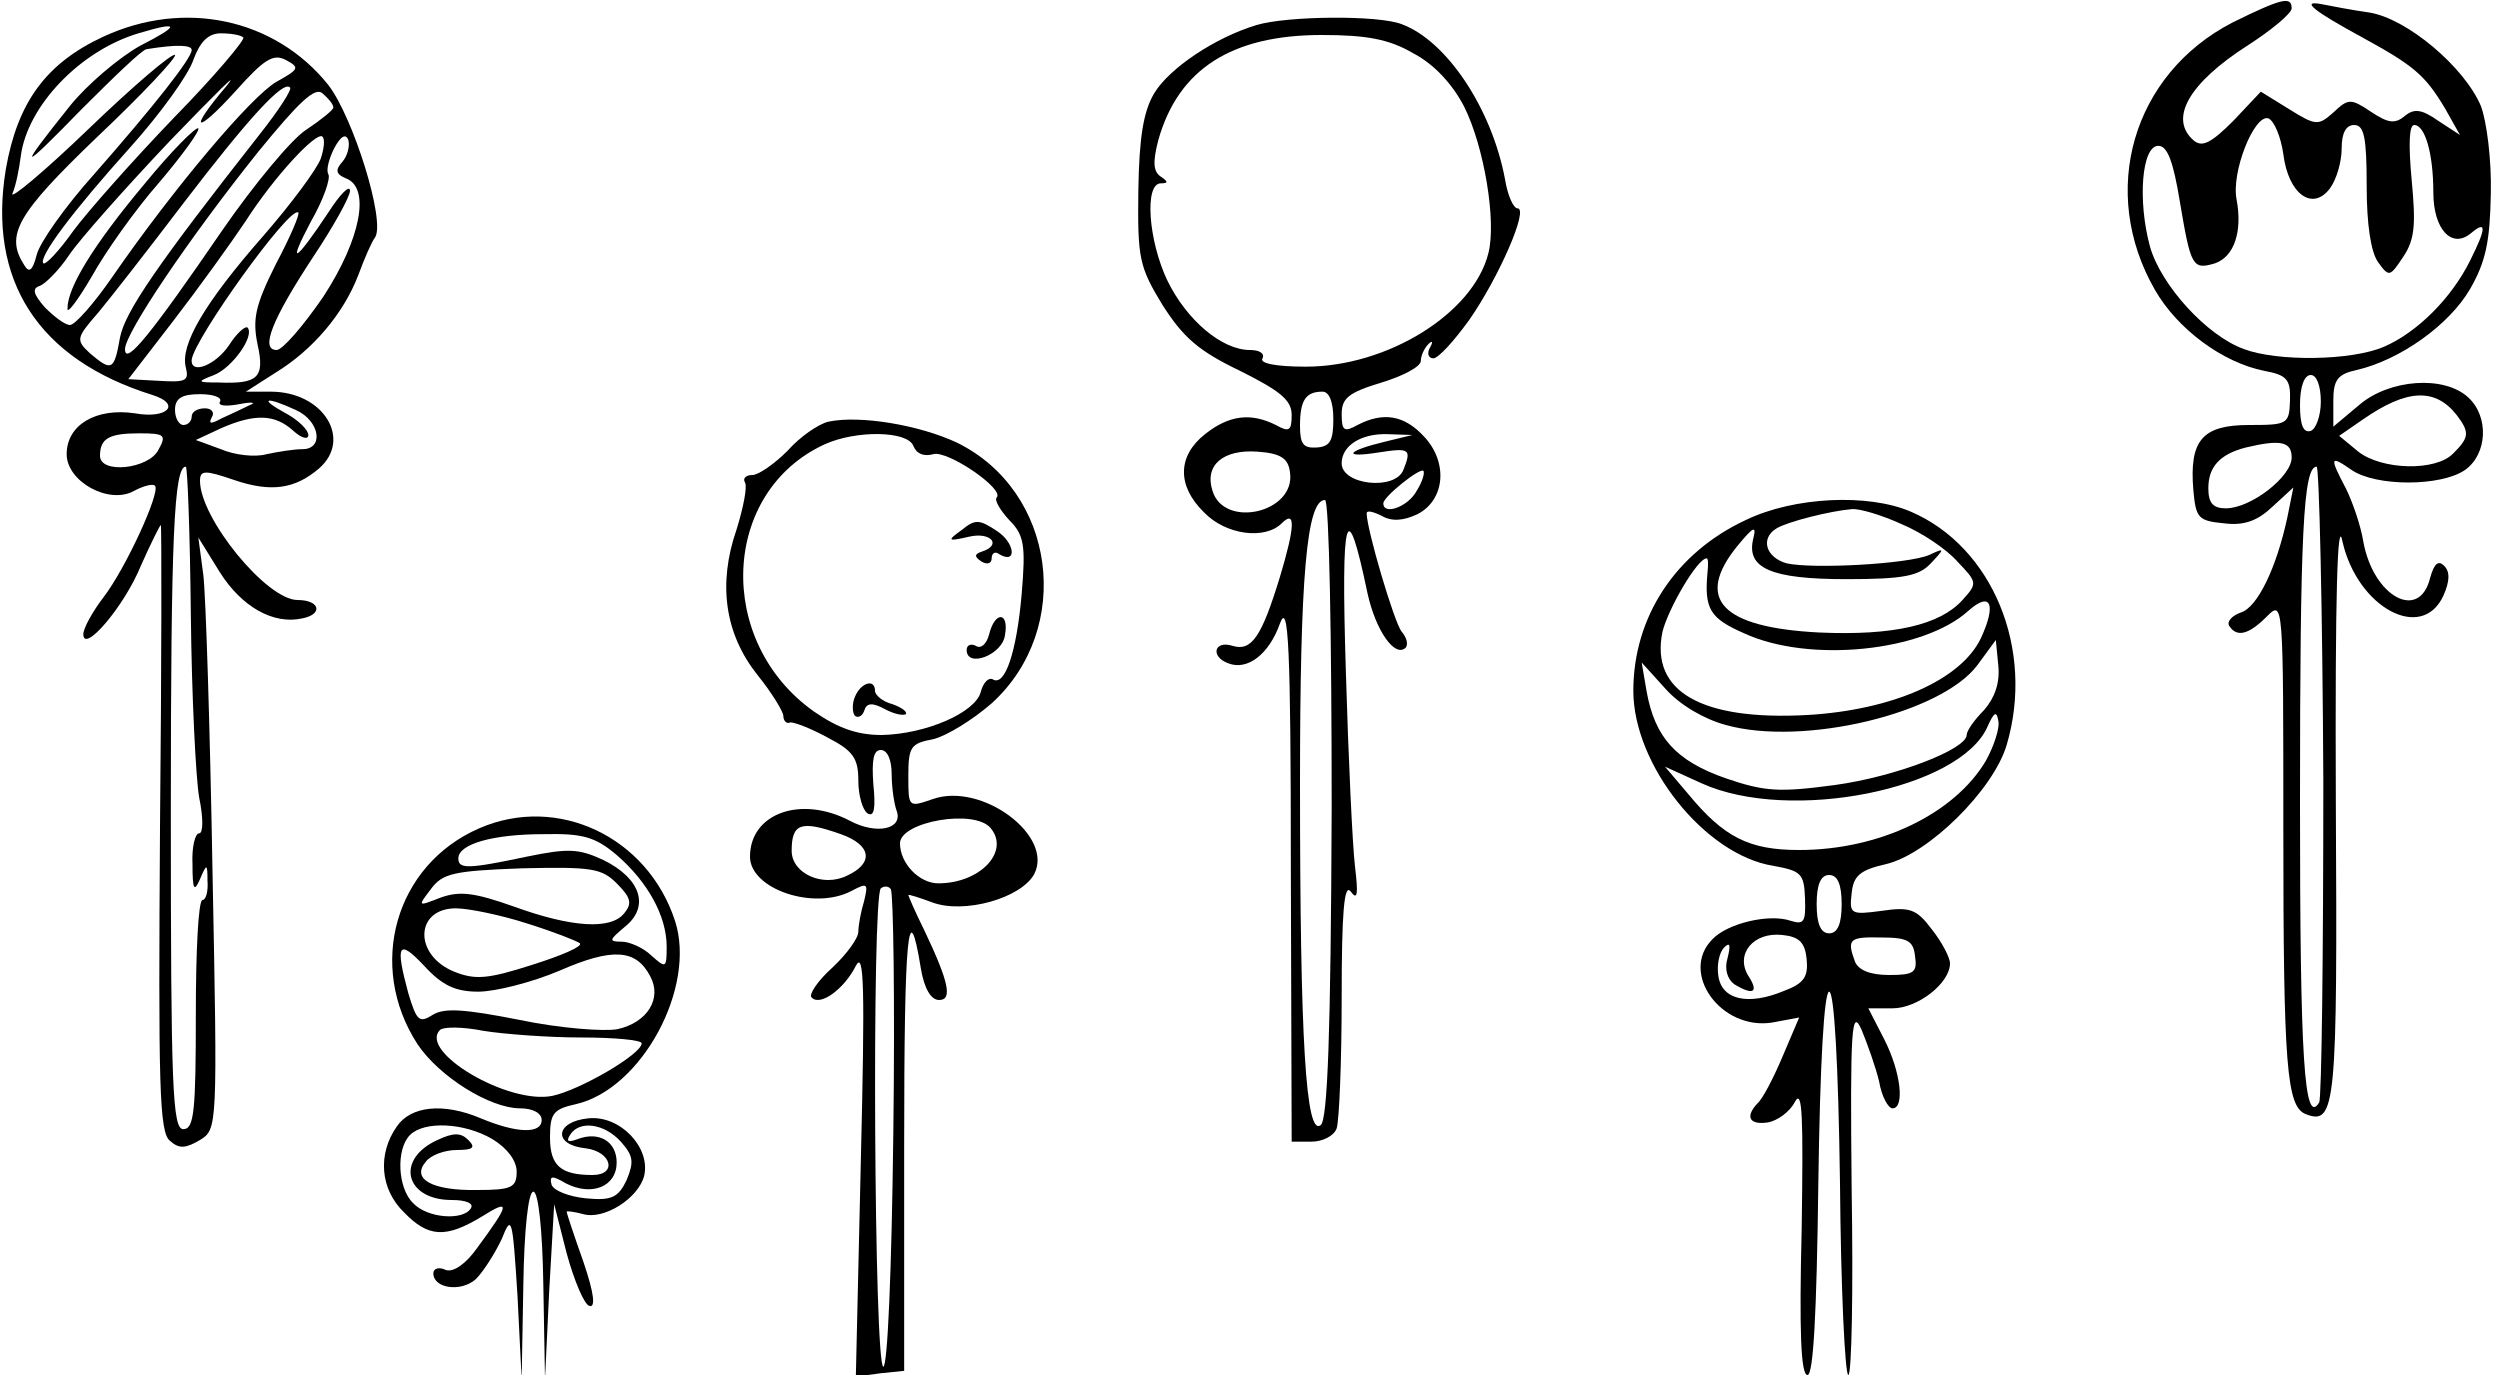<?xml version="1.0" standalone="no"?>
<!DOCTYPE svg PUBLIC "-//W3C//DTD SVG 20010904//EN"
 "http://www.w3.org/TR/2001/REC-SVG-20010904/DTD/svg10.dtd">
<svg version="1.0" xmlns="http://www.w3.org/2000/svg"
 width="300pt" height="165pt" viewBox="0 0 300 165"
 preserveAspectRatio="xMidYMid meet">
<g transform="translate(0,165) scale(0.1,-0.1)"
fill="#000000" stroke="none">
<path d="M2679 1623 c-120 -62 -161 -203 -93 -321 27 -47 81 -87 131 -97 27
-5 32 -10 31 -36 -1 -28 -3 -29 -49 -29 -56 0 -72 -18 -67 -78 3 -34 6 -37 37
-40 24 -3 40 3 58 20 l25 23 -7 -35 c-13 -61 -36 -109 -56 -115 -11 -4 -17
-11 -14 -16 9 -14 23 -11 45 11 20 20 20 20 20 -254 0 -287 4 -334 27 -343 36
-14 38 10 36 375 -1 252 2 344 8 312 18 -79 95 -121 121 -65 8 18 8 29 1 36
-7 7 -12 3 -17 -15 -13 -52 -68 -22 -80 44 -3 19 -13 48 -21 64 -20 38 -19 40
7 22 29 -20 107 -20 136 0 27 19 29 64 4 87 -29 27 -95 22 -131 -9 l-31 -26 0
31 c0 25 5 32 28 37 52 12 111 54 136 97 19 33 24 57 25 115 1 40 -5 87 -12
105 -20 47 -89 105 -134 112 -21 3 -47 8 -57 10 -26 5 -10 -8 49 -40 62 -34
75 -45 99 -85 l18 -32 -26 17 c-20 14 -29 15 -40 6 -12 -10 -20 -9 -41 5 -24
16 -27 16 -45 -1 -18 -16 -21 -16 -53 4 l-34 21 -33 -35 c-26 -26 -37 -32 -47
-24 -31 26 -7 69 65 115 28 18 52 38 52 44 0 15 -12 12 -71 -17z m61 -158 c6
-48 35 -69 56 -41 8 11 14 32 14 48 0 18 5 28 15 28 12 0 15 -15 15 -73 0 -46
5 -80 14 -92 13 -18 14 -17 30 7 14 21 15 39 10 92 -4 43 -3 66 3 66 13 0 23
-34 23 -81 0 -44 22 -68 45 -49 19 16 19 7 -1 -33 -23 -46 -64 -86 -103 -103
-39 -17 -128 -18 -168 -3 -45 16 -100 77 -113 123 -15 55 -10 121 10 121 11 0
18 -19 26 -68 13 -77 15 -81 42 -73 23 8 33 38 26 76 -7 33 21 103 38 98 7 -3
15 -22 18 -43z m45 -297 c0 -17 -6 -33 -12 -35 -9 -3 -13 7 -13 31 0 22 5 36
13 36 7 0 12 -13 12 -32z m163 -16 c16 -21 15 -27 -4 -46 -21 -22 -86 -20
-114 2 l-23 19 29 20 c52 36 86 38 112 5z m-198 -51 c0 -23 -49 -61 -79 -61
-15 0 -21 6 -21 24 0 26 14 41 45 49 42 10 55 7 55 -12z m38 -388 c0 -207 -2
-381 -5 -386 -18 -29 -23 53 -23 359 0 326 4 404 20 404 3 0 7 -170 8 -377z"/>
<path d="M124 1606 c-69 -32 -103 -79 -117 -159 -22 -133 38 -228 176 -271 35
-11 18 -29 -21 -22 -47 7 -82 -14 -82 -49 0 -33 51 -61 81 -44 11 6 23 9 25 6
7 -7 -35 -99 -62 -134 -13 -17 -24 -37 -24 -44 0 -24 49 33 69 82 12 27 23 49
24 49 1 0 1 -164 -1 -363 -2 -309 -1 -366 12 -376 11 -10 19 -9 36 1 21 13 21
15 15 323 -3 171 -8 330 -11 355 l-6 45 26 -42 c26 -41 64 -63 99 -55 25 5 21
22 -6 22 -37 0 -117 98 -117 143 0 13 6 13 41 1 44 -15 73 -11 102 14 40 35 5
92 -58 92 l-30 0 36 23 c44 27 81 70 99 117 7 19 16 40 20 45 13 19 -26 144
-56 183 -64 80 -173 103 -270 58z m44 -11 c-25 -14 -63 -46 -84 -72 -64 -80
-61 -81 13 -5 39 39 74 73 79 73 37 6 54 5 54 -1 0 -10 -45 -67 -117 -149 -35
-39 -66 -83 -69 -97 -5 -19 -9 -22 -15 -12 -23 36 -9 61 88 154 54 51 95 95
93 98 -3 3 -50 -37 -104 -89 -53 -51 -95 -86 -91 -77 4 9 8 29 10 45 8 60 71
126 141 147 50 15 51 10 2 -15z m124 10 c2 -3 -35 -47 -84 -97 -49 -51 -103
-112 -120 -135 -17 -24 -33 -41 -36 -39 -6 7 33 60 105 140 35 39 69 86 75
104 8 22 18 32 33 32 12 0 24 -2 27 -5z m40 -53 c-30 -17 -123 -127 -197 -234
-22 -32 -45 -58 -51 -58 -6 0 -19 10 -30 21 -14 16 -16 23 -6 26 7 3 23 19 35
37 12 18 67 80 121 137 55 57 85 87 68 66 -47 -55 -38 -60 11 -6 34 38 45 45
60 37 17 -9 16 -11 -11 -26z m-21 -64 c-121 -154 -161 -212 -167 -243 -7 -40
-10 -41 -36 -19 -17 16 -17 18 10 49 15 18 61 77 102 131 78 102 120 148 128
139 3 -2 -14 -28 -37 -57z m89 33 c0 -3 -15 -15 -33 -27 -17 -11 -62 -65 -100
-120 -85 -124 -117 -164 -117 -143 0 19 76 132 160 237 49 60 68 78 77 70 7
-6 13 -13 13 -17z m-15 -61 c-4 -12 -35 -54 -69 -93 -71 -81 -100 -131 -93
-158 4 -16 0 -18 -32 -16 l-37 2 54 70 c30 39 69 93 87 120 34 53 85 108 92
101 3 -3 2 -14 -2 -26z m26 -4 c-9 -10 -8 -15 4 -20 30 -11 18 -73 -27 -142
-24 -35 -49 -64 -56 -64 -20 0 -6 36 44 112 24 36 44 72 44 79 0 8 -12 -4 -26
-26 -40 -60 -50 -66 -21 -11 15 26 24 52 21 57 -3 5 1 19 7 31 8 15 14 18 17
10 2 -7 -1 -19 -7 -26z m-80 -123 c-25 -50 -28 -66 -22 -96 9 -40 1 -48 -47
-46 -26 0 -26 1 -5 9 22 9 49 47 40 57 -3 2 -13 -7 -22 -21 -16 -24 -46 -36
-45 -18 2 24 118 186 128 177 2 -2 -10 -30 -27 -62z m-67 -165 c-3 -5 7 -6 23
-3 15 3 21 2 13 -1 -8 -4 -23 -11 -34 -16 -13 -7 -16 -7 -12 1 4 6 0 11 -8 11
-9 0 -16 -4 -16 -10 0 -5 -4 -10 -10 -10 -5 0 -10 8 -10 18 0 14 8 19 30 19
16 0 27 -4 24 -9z m91 -10 c29 -13 34 -47 8 -47 -10 0 -29 -3 -43 -6 -14 -4
-39 -1 -55 6 l-30 11 30 14 c41 18 65 17 87 -3 10 -9 18 -11 18 -5 0 6 -12 18
-27 26 -33 18 -25 21 12 4z m-165 -48 c-12 -23 -70 -29 -70 -7 0 21 11 27 47
27 31 0 33 -2 23 -20z m39 -197 c1 -98 6 -197 10 -220 5 -24 5 -43 0 -43 -5 0
-9 -17 -8 -37 0 -31 2 -34 9 -18 8 19 9 19 9 -2 1 -13 -2 -23 -6 -23 -5 0 -8
-62 -8 -137 0 -116 -2 -138 -15 -138 -13 0 -15 49 -15 380 0 335 4 415 18 415
2 0 5 -80 6 -177z"/>
<path d="M174 1430 c-62 -74 -93 -125 -93 -150 -1 -8 12 9 29 38 16 29 52 80
81 113 28 33 49 62 47 65 -3 2 -32 -27 -64 -66z"/>
<path d="M1508 1620 c-50 -15 -105 -52 -123 -82 -13 -22 -18 -53 -19 -117 -1
-81 1 -91 29 -137 25 -39 43 -55 93 -79 48 -24 62 -35 62 -53 0 -19 -3 -21
-19 -12 -30 15 -56 12 -85 -11 -33 -26 -34 -62 -1 -94 26 -27 73 -33 93 -13
17 17 16 -4 -2 -64 -22 -72 -34 -90 -57 -83 -22 7 -27 -13 -5 -21 23 -9 49 11
62 48 10 27 13 -26 13 -294 l1 -328 24 0 c13 0 27 7 30 16 3 9 6 79 6 157 0
103 3 138 11 127 8 -11 9 -3 5 30 -3 25 -8 131 -11 235 -6 192 1 213 26 93 10
-45 33 -78 46 -65 3 4 1 12 -5 19 -9 11 -42 123 -42 142 0 4 8 2 18 -3 12 -7
26 -6 43 2 33 17 37 62 8 93 -24 26 -49 30 -80 14 -16 -9 -19 -7 -19 13 0 19
8 26 48 38 26 8 47 19 47 26 0 6 4 15 9 20 5 5 6 3 2 -4 -4 -7 -2 -13 4 -13 6
0 25 21 43 46 35 50 72 134 58 134 -5 0 -12 16 -15 35 -16 85 -70 166 -124
186 -28 11 -137 10 -174 -1z m188 -34 c25 -13 47 -37 61 -64 24 -48 39 -138
29 -176 -18 -72 -121 -136 -219 -136 -36 0 -56 4 -52 10 3 6 -4 10 -15 10 -34
0 -76 36 -99 83 -23 48 -28 117 -8 117 9 0 9 2 0 8 -9 6 -10 17 -3 44 24 85
88 126 196 126 54 0 81 -5 110 -22z m-96 -439 c0 -26 -4 -33 -20 -34 -16 -1
-20 4 -20 26 0 31 7 41 27 41 8 0 13 -12 13 -33z m62 -27 c-46 -11 -52 -20 -8
-13 38 6 40 4 30 -21 -10 -25 -74 -18 -74 8 0 21 23 36 55 35 l30 -1 -33 -8z
m-114 -37 c7 -48 -79 -68 -93 -22 -10 31 13 50 54 47 28 -2 37 -8 39 -25z
m152 -22 c-10 -19 -40 -30 -40 -15 0 8 44 43 48 39 2 -2 -1 -13 -8 -24z m-102
-381 c-1 -272 -5 -373 -13 -380 -18 -15 -25 101 -25 409 0 250 8 341 30 341 5
0 8 -164 8 -370z"/>
<path d="M994 1144 c-12 -3 -34 -18 -49 -35 -16 -16 -35 -29 -42 -29 -8 0 -12
-4 -9 -9 3 -5 -2 -30 -10 -56 -23 -66 -14 -126 25 -175 17 -21 31 -44 31 -49
0 -6 4 -10 8 -8 4 1 25 -7 45 -18 31 -16 37 -25 37 -52 0 -17 5 -35 11 -39 8
-5 10 6 7 35 -2 29 0 41 9 41 8 0 13 -12 13 -29 0 -16 3 -36 6 -44 8 -22 -24
-29 -56 -12 -59 31 -120 9 -120 -43 0 -39 77 -65 122 -41 19 10 20 9 15 -12
-4 -13 -7 -30 -7 -37 0 -8 -14 -27 -31 -43 -18 -16 -29 -33 -25 -36 10 -11 39
10 53 38 10 19 11 -26 6 -234 l-6 -259 29 4 29 3 0 272 c0 253 5 303 20 211 4
-24 12 -38 22 -38 16 0 12 21 -18 84 -11 22 -19 41 -19 42 0 1 13 -3 29 -9 38
-14 106 5 122 34 24 46 -63 111 -122 90 -29 -10 -29 -10 -29 28 0 35 3 39 30
44 16 4 47 23 70 43 99 90 77 255 -42 313 -45 21 -116 33 -154 25z m102 -29
c4 -10 13 -13 24 -10 17 5 86 -42 76 -52 -3 -3 4 -15 15 -27 18 -18 20 -30 15
-89 -6 -69 -20 -112 -35 -102 -5 2 -11 -4 -14 -15 -6 -25 -66 -51 -119 -52
-29 0 -52 8 -81 28 -119 84 -112 264 13 321 38 17 99 16 106 -2z m93 -459 c23
-28 -13 -66 -63 -66 -23 0 -46 24 -46 48 0 26 90 42 109 18z m-180 -7 c37 -13
40 -35 7 -50 -29 -14 -66 3 -66 30 0 33 11 37 59 20z m63 -357 c-2 -170 -7
-282 -12 -282 -11 0 -14 563 -3 574 4 3 9 3 12 -1 3 -5 5 -135 3 -291z"/>
<path d="M1154 1014 c-18 -13 -17 -14 9 -8 26 6 40 -10 15 -18 -9 -3 -9 -6 0
-12 7 -4 12 -2 12 4 0 6 4 9 9 5 22 -13 19 14 -3 28 -21 14 -26 14 -42 1z"/>
<path d="M1187 889 c-3 -12 -10 -18 -16 -14 -6 3 -11 1 -11 -5 0 -22 43 -6 46
18 5 28 -12 29 -19 1z"/>
<path d="M1026 814 c-4 -9 -3 -20 0 -23 4 -3 9 0 11 6 3 10 10 10 25 2 11 -6
22 -8 25 -6 2 3 -5 8 -16 12 -12 3 -21 11 -21 16 0 15 -17 10 -24 -7z"/>
<path d="M2095 1026 c-84 -39 -135 -116 -135 -205 0 -89 86 -197 168 -210 33
-6 37 -9 38 -39 1 -28 -1 -32 -17 -27 -26 9 -76 -3 -94 -22 -40 -40 10 -110
72 -100 l32 6 -20 -47 c-11 -26 -24 -51 -30 -56 -15 -16 -10 -26 12 -23 12 2
27 13 33 25 9 16 10 -18 8 -153 -3 -123 -1 -175 7 -175 7 0 11 72 13 230 2
145 7 230 13 230 6 0 11 -85 13 -230 1 -126 6 -230 10 -230 4 0 6 100 4 222
-2 197 0 219 12 192 7 -17 17 -45 21 -62 3 -18 11 -32 16 -32 15 0 10 44 -10
83 l-19 37 29 0 c30 0 69 30 69 54 0 7 -10 26 -22 41 -18 24 -26 27 -60 22
-37 -5 -39 -4 -36 21 2 21 10 28 41 35 51 12 129 89 145 143 34 115 -17 238
-115 280 -51 22 -140 18 -198 -10z m187 -5 c24 -10 54 -30 67 -45 24 -25 24
-26 6 -46 -27 -30 -83 -43 -172 -39 -117 6 -150 40 -98 104 19 23 23 25 19 9
-9 -36 21 -49 112 -49 69 0 87 4 101 19 17 18 17 19 -2 10 -26 -11 -140 -17
-171 -10 -25 7 -32 30 -12 42 13 8 65 21 90 23 9 1 36 -7 60 -18z m-233 -58
c-4 -44 3 -55 44 -73 78 -36 215 -22 269 27 27 24 34 8 15 -33 -24 -50 -106
-86 -208 -92 -127 -7 -189 28 -174 100 7 28 42 88 53 88 2 0 2 -8 1 -17z m332
-165 c-12 -12 -21 -25 -21 -30 0 -17 -85 -50 -158 -60 -67 -9 -84 -8 -131 8
-60 21 -85 49 -95 104 l-6 35 29 -32 c17 -19 46 -36 72 -43 93 -26 259 14 302
72 l22 30 3 -31 c2 -20 -4 -38 -17 -53z m2 -61 c-38 -64 -128 -107 -224 -107
-60 0 -90 15 -133 67 l-28 33 44 -20 c106 -48 310 -7 343 68 8 18 11 19 13 7
2 -8 -5 -30 -15 -48z m-173 -172 c0 -24 -5 -35 -15 -35 -10 0 -15 11 -15 35 0
24 5 35 15 35 10 0 15 -11 15 -35z m-42 -66 c2 -21 -3 -29 -27 -38 -43 -18
-75 -11 -79 18 -2 13 1 28 7 34 7 7 8 3 4 -13 -4 -13 0 -25 8 -31 23 -14 30
-10 17 10 -16 26 6 53 41 49 20 -2 27 -9 29 -29z m130 4 c3 -20 -1 -23 -31
-23 -23 0 -37 6 -41 16 -10 27 -7 30 32 29 31 0 38 -4 40 -22z"/>
<path d="M575 656 c-101 -44 -135 -165 -74 -259 26 -39 87 -77 123 -77 16 0
26 -6 26 -14 0 -17 -30 -16 -73 2 -45 19 -84 15 -101 -10 -23 -33 -20 -75 9
-103 29 -30 50 -31 93 -5 35 22 34 16 -5 -37 -14 -20 -29 -30 -38 -27 -8 4
-15 2 -15 -4 0 -18 33 -23 51 -7 9 9 23 31 31 48 12 30 13 27 19 -68 l5 -100
2 113 c1 67 6 112 12 112 6 0 11 -45 12 -112 l2 -113 5 105 6 105 15 -59 c9
-33 21 -61 27 -63 8 -3 6 15 -7 53 -11 31 -20 58 -20 60 0 1 9 0 20 -3 25 -7
66 19 73 46 8 34 -29 73 -67 69 -40 -4 -43 -32 -3 -36 31 -4 38 -32 8 -32 -38
0 -51 11 -51 45 0 29 4 34 31 40 79 18 145 140 119 220 -33 101 -141 152 -235
111z m165 -32 c37 -32 60 -73 60 -110 0 -26 -1 -26 -18 -11 -10 10 -27 17 -36
17 -16 0 -15 2 4 18 30 24 19 58 -26 80 -30 14 -43 14 -92 4 -71 -15 -82 -15
-82 -2 0 17 41 29 102 29 47 1 62 -3 88 -25z m0 -34 c17 -17 19 -24 9 -36 -16
-20 -63 -17 -132 8 -48 17 -65 19 -88 11 -28 -11 -28 -11 -12 10 14 19 27 22
109 25 84 2 96 0 114 -18z m-108 -48 c32 -10 60 -21 64 -24 3 -4 -23 -15 -58
-26 -53 -17 -68 -18 -93 -8 -49 20 -47 76 2 76 15 0 54 -8 85 -18z m-58 -82
c20 0 64 11 97 25 64 28 92 26 109 -6 15 -27 -3 -56 -39 -64 -16 -3 -69 1
-117 11 -66 13 -91 15 -105 6 -16 -10 -19 -7 -29 26 -16 59 -12 66 19 33 22
-24 38 -31 65 -31z m124 -55 c39 0 72 -3 72 -7 0 -13 -74 -56 -107 -63 -53
-11 -161 53 -135 79 4 4 27 4 52 -1 25 -4 78 -8 118 -8z m-107 -122 c18 -11
29 -26 29 -39 0 -19 -6 -22 -47 -22 -54 -1 -80 13 -62 34 6 8 23 14 37 14 20
0 23 3 14 12 -9 9 -18 9 -37 0 -51 -23 -39 -72 17 -72 17 0 27 -4 23 -10 -9
-15 -52 -12 -69 6 -19 18 -21 65 -4 82 17 17 65 15 99 -5z m154 -3 c15 -17 16
-24 7 -46 -10 -21 -18 -25 -49 -22 -20 2 -38 9 -41 16 -3 11 0 12 17 2 31 -16
61 -4 61 25 0 25 -21 38 -47 28 -11 -4 -14 -3 -9 5 11 18 41 14 61 -8z"/>
</g>
</svg>
